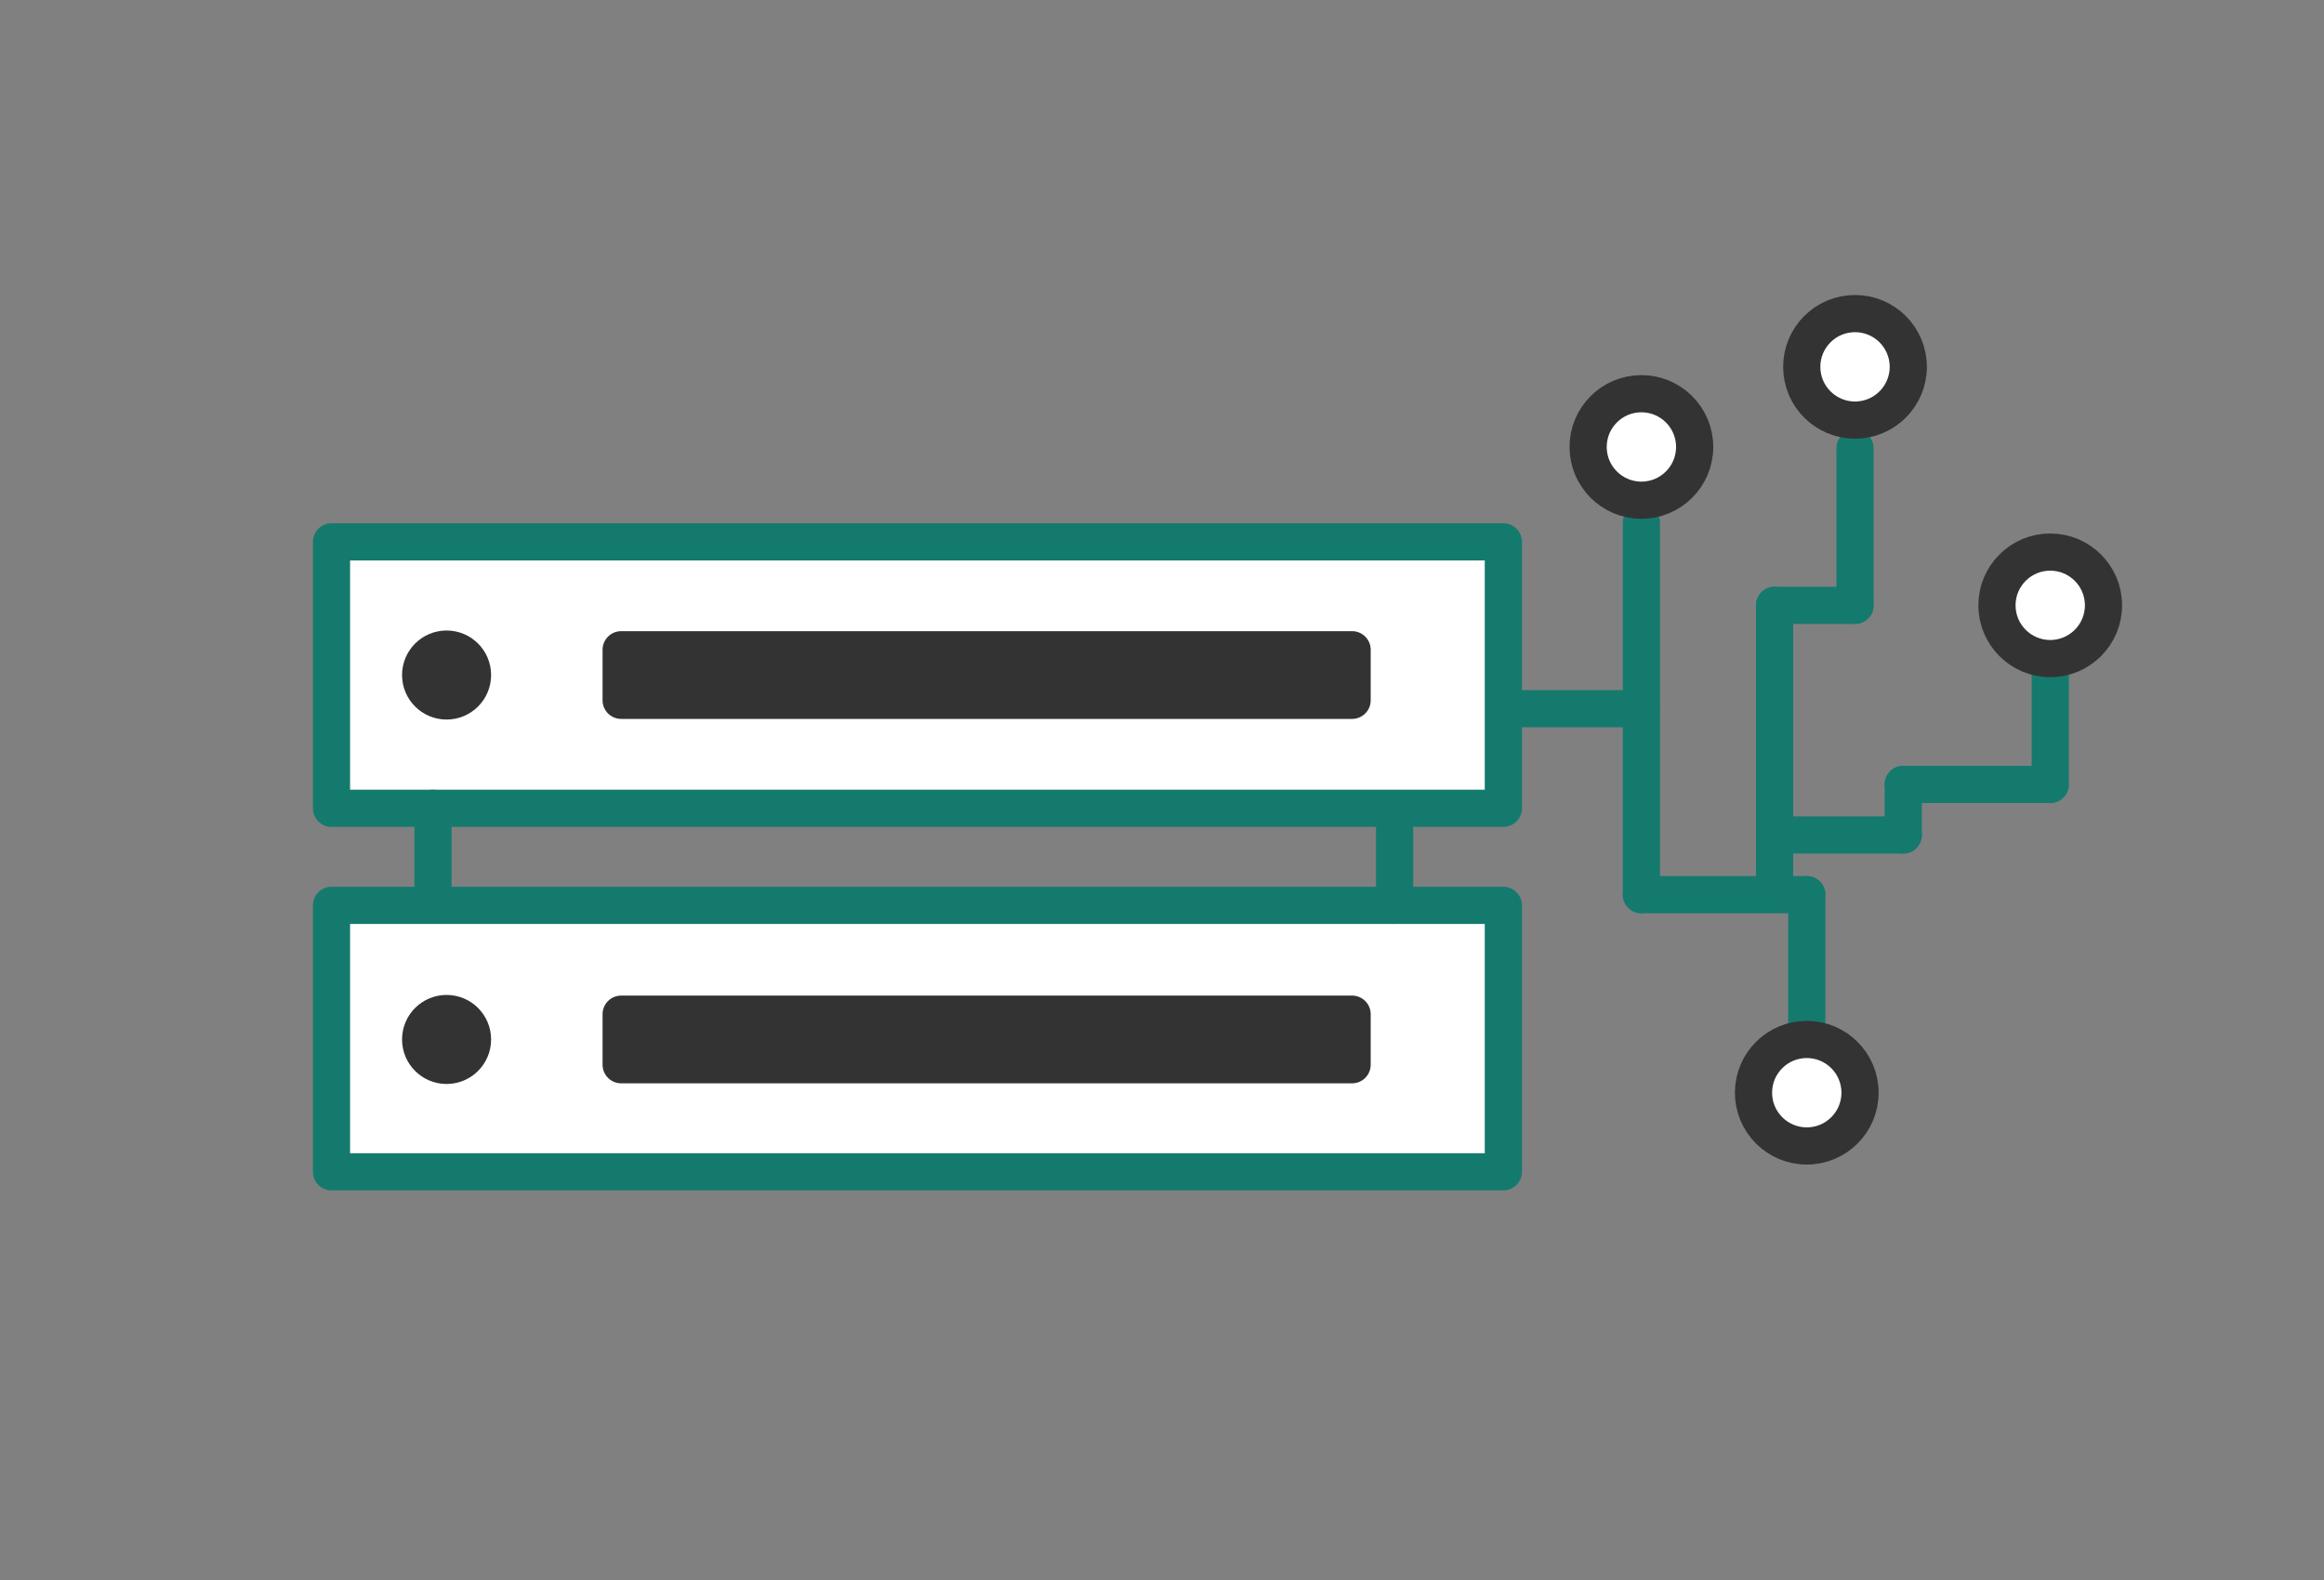 <svg id="Layer_1" data-name="Layer 1" xmlns="http://www.w3.org/2000/svg" viewBox="0 0 250 170">
    <rect x="0" y="0" width="250" height="170" fill="#808080" stroke="none"/>
    <defs>
        <style>
            .cls-1 {
                fill: #f7931e;
            }

            .cls-1,
            .cls-2,
            .cls-4 {
                stroke: #157a6e;
            }

            .cls-1,
            .cls-2,
            .cls-3,
            .cls-4,
            .cls-5 {
                stroke-linecap: round;
                stroke-width: 4px;
            }

            .cls-1,
            .cls-5 {
                stroke-linejoin: bevel;
            }

            .cls-2,
            .cls-5 {
                fill: #fff;
            }

            .cls-2,
            .cls-3,
            .cls-4 {
                stroke-linejoin: round;
            }

            .cls-3 {
                fill: #333;
            }

            .cls-3,
            .cls-5 {
                stroke: #333;
            }

            .cls-4 {
                fill: none;
            }
        </style>
    </defs>
    <line class="cls-1" x1="194.36" y1="96.26" x2="194.36" y2="110.1" />
    <line class="cls-1" x1="176.57" y1="96.26" x2="194.36" y2="96.26" />
    <line class="cls-1" x1="176.57" y1="56.24" x2="176.57" y2="96.26" />
    <line class="cls-1" x1="163.73" y1="76.25" x2="176.57" y2="76.25" />
    <line class="cls-1" x1="204.74" y1="89.84" x2="204.74" y2="84.4" />
    <line class="cls-1" x1="220.55" y1="84.4" x2="204.74" y2="84.4" />
    <line class="cls-1" x1="220.55" y1="72.54" x2="220.55" y2="84.4" />
    <line class="cls-1" x1="190.9" y1="89.84" x2="204.74" y2="89.84" />
    <line class="cls-1" x1="190.9" y1="65.13" x2="190.9" y2="89.84" />
    <line class="cls-1" x1="199.55" y1="65.13" x2="190.9" y2="65.13" />
    <line class="cls-1" x1="199.55" y1="48.23" x2="199.55" y2="65.13" />
    <rect class="cls-2" x="35.66" y="58.3" width="126.06" height="28.67" />
    <circle class="cls-3" cx="48.04" cy="72.63" r="2.79" />
    <rect class="cls-3" x="66.82" y="69.91" width="78.63" height="5.44" />
    <rect class="cls-2" x="35.66" y="97.41" width="126.06" height="28.67" />
    <circle class="cls-3" cx="48.04" cy="111.84" r="2.79" />
    <rect class="cls-3" x="66.82" y="109.12" width="78.63" height="5.44" />
    <line class="cls-4" x1="46.58" y1="86.97" x2="46.58" y2="96.52" />
    <line class="cls-4" x1="150.02" y1="88.52" x2="150.02" y2="97.41" />
    <circle class="cls-5" cx="194.36" cy="117.57" r="5.73" />
    <circle class="cls-5" cx="199.55" cy="39.47" r="5.73" />
    <circle class="cls-5" cx="176.57" cy="48.09" r="5.73" />
    <circle class="cls-5" cx="220.55" cy="65.13" r="5.73" />
    <line class="cls-1" x1="190.9" y1="89.16" x2="190.9" y2="95.97" />
</svg>